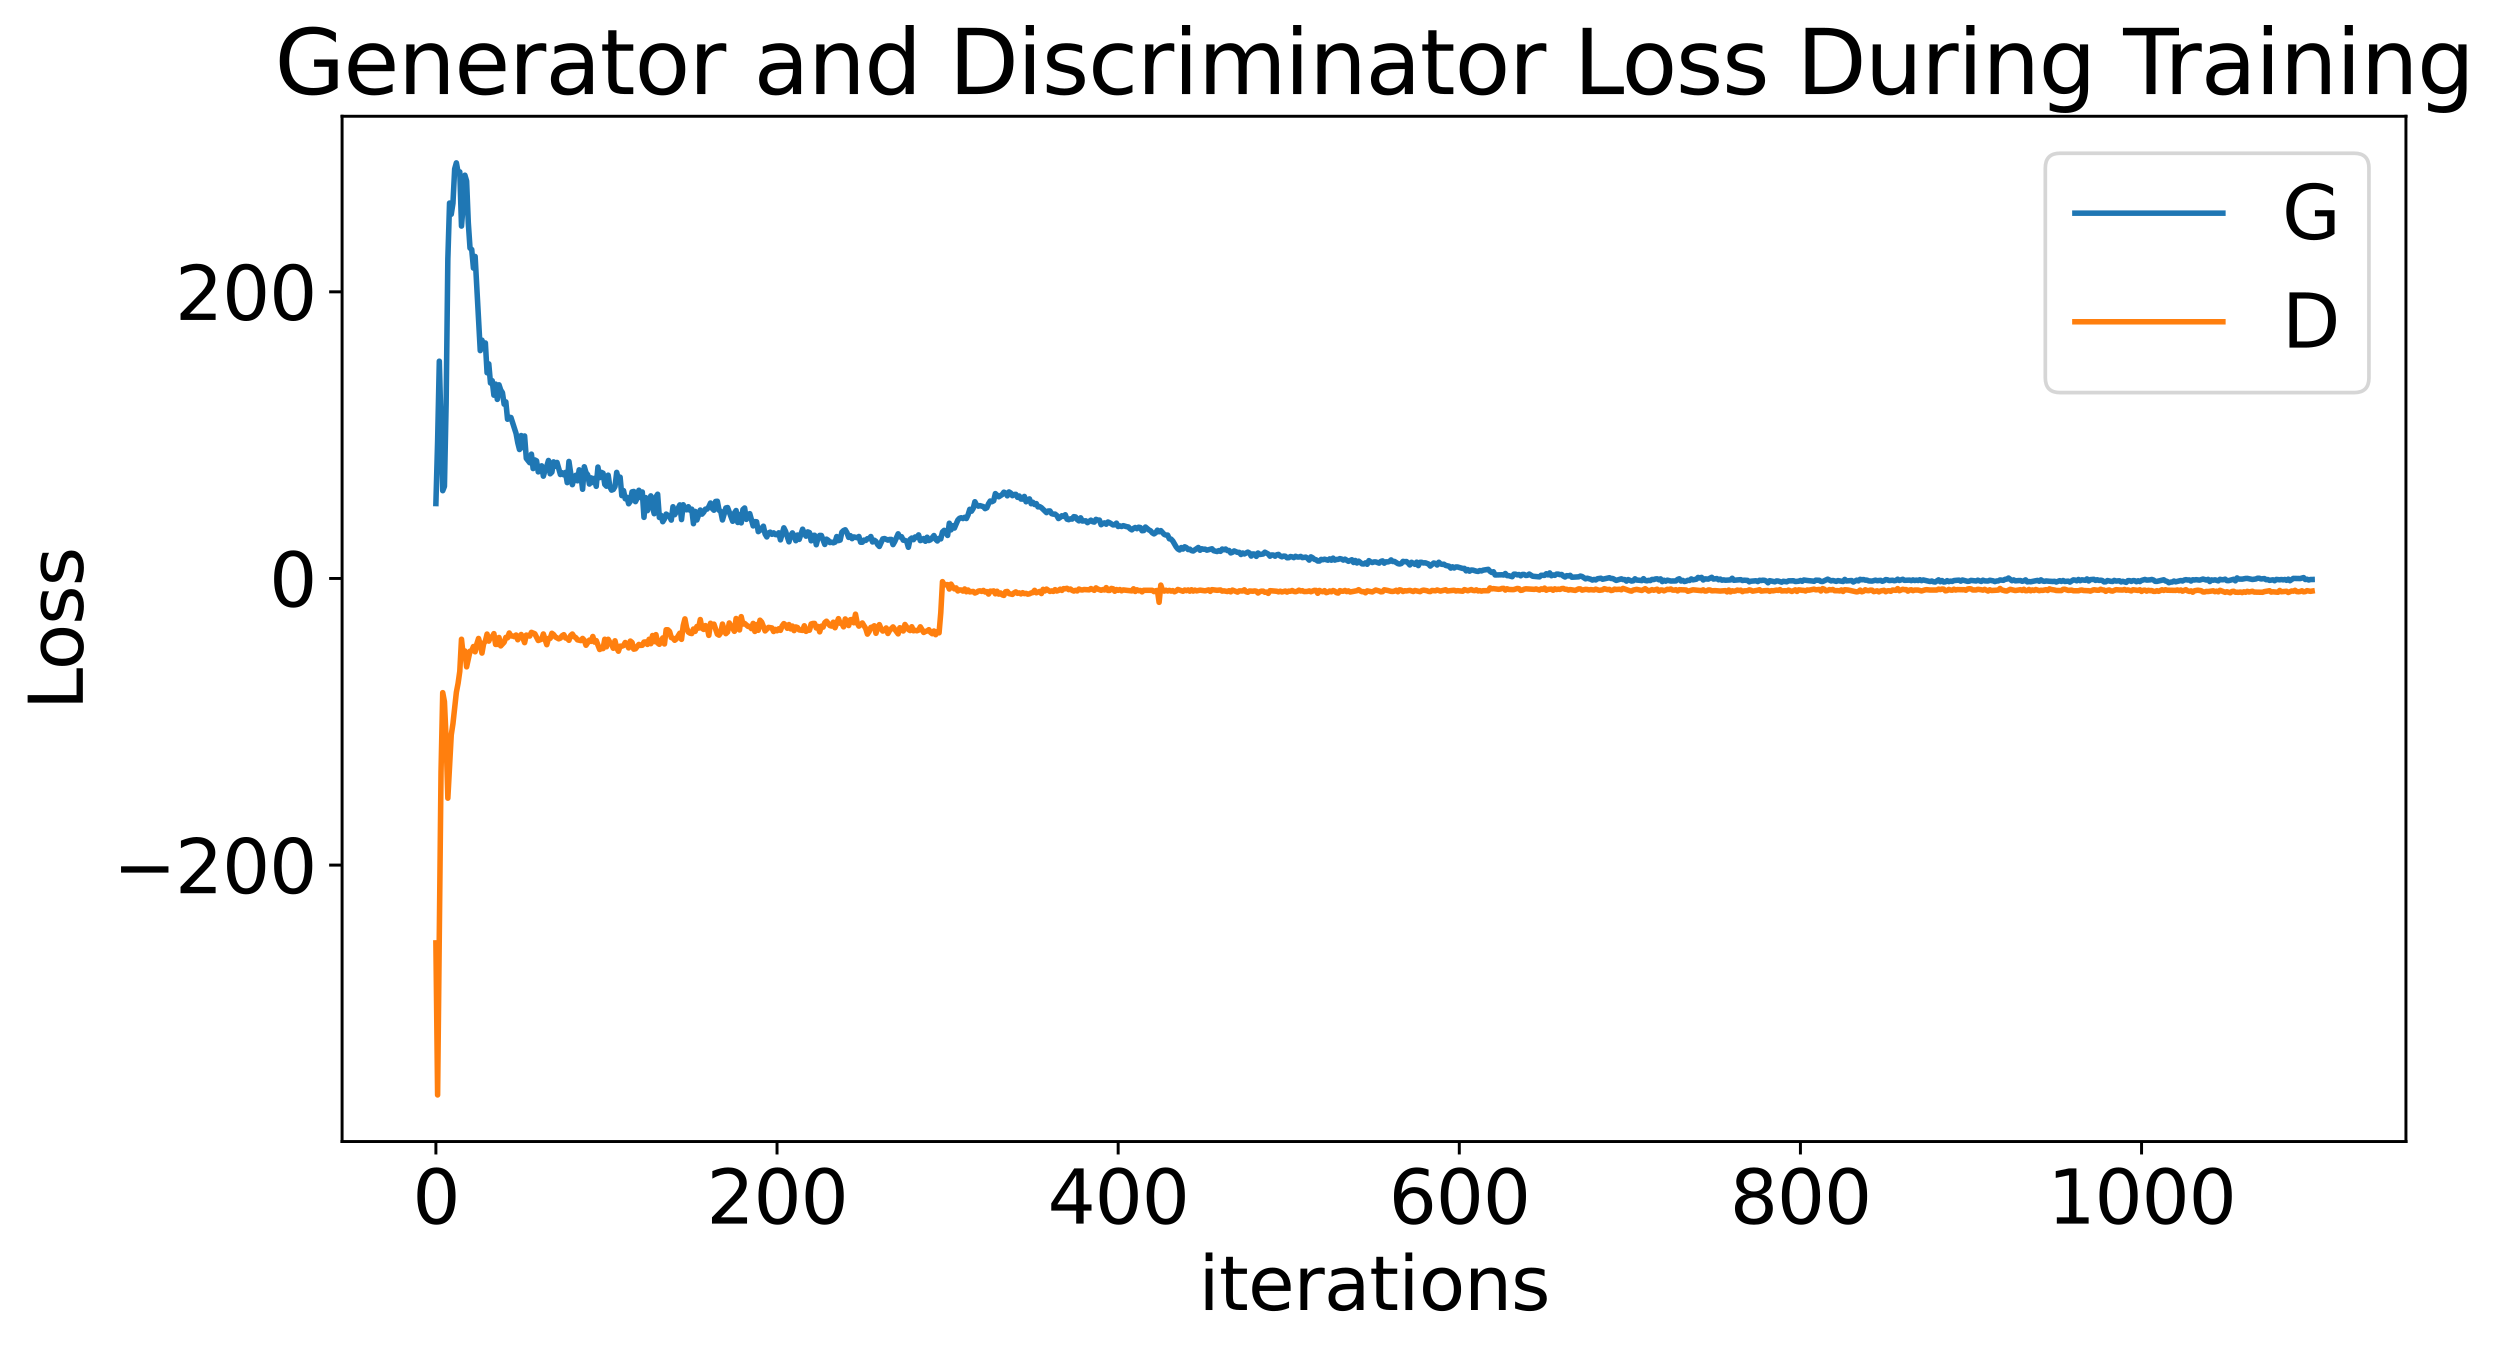 <?xml version="1.0" encoding="utf-8" standalone="no"?>
<!DOCTYPE svg PUBLIC "-//W3C//DTD SVG 1.1//EN"
  "http://www.w3.org/Graphics/SVG/1.1/DTD/svg11.dtd">
<svg xmlns:xlink="http://www.w3.org/1999/xlink" width="675.923pt" height="365.549pt" viewBox="0 0 675.923 365.549" xmlns="http://www.w3.org/2000/svg" version="1.1">
 <defs>
  <style type="text/css">*{stroke-linejoin: round; stroke-linecap: butt}</style>
 </defs>
 <g id="figure_1">
  <g id="patch_1">
   <path d="M 0 365.549 
L 675.923 365.549 
L 675.923 -0 
L 0 -0 
z
" style="fill: #ffffff"/>
  </g>
  <g id="axes_1">
   <g id="patch_2">
    <path d="M 92.491 308.636 
L 650.491 308.636 
L 650.491 31.436 
L 92.491 31.436 
z
" style="fill: #ffffff"/>
   </g>
   <g id="matplotlib.axis_1">
    <g id="xtick_1">
     <g id="line2d_1">
      <defs>
       <path id="m89023a5a3f" d="M 0 0 
L 0 3.5 
" style="stroke: #000000; stroke-width: 0.8"/>
      </defs>
      <g>
       <use xlink:href="#m89023a5a3f" x="117.854" y="308.636" style="stroke: #000000; stroke-width: 0.8"/>
      </g>
     </g>
     <g id="text_1">
      <!-- 0 -->
      <g transform="translate(111.492 330.833) scale(0.2 -0.2)">
       <defs>
        <path id="DejaVuSans-30" d="M 2034 4250 
Q 1547 4250 1301 3770 
Q 1056 3291 1056 2328 
Q 1056 1369 1301 889 
Q 1547 409 2034 409 
Q 2525 409 2770 889 
Q 3016 1369 3016 2328 
Q 3016 3291 2770 3770 
Q 2525 4250 2034 4250 
z
M 2034 4750 
Q 2819 4750 3233 4129 
Q 3647 3509 3647 2328 
Q 3647 1150 3233 529 
Q 2819 -91 2034 -91 
Q 1250 -91 836 529 
Q 422 1150 422 2328 
Q 422 3509 836 4129 
Q 1250 4750 2034 4750 
z
" transform="scale(0.016)"/>
       </defs>
       <use xlink:href="#DejaVuSans-30"/>
      </g>
     </g>
    </g>
    <g id="xtick_2">
     <g id="line2d_2">
      <g>
       <use xlink:href="#m89023a5a3f" x="210.086" y="308.636" style="stroke: #000000; stroke-width: 0.8"/>
      </g>
     </g>
     <g id="text_2">
      <!-- 200 -->
      <g transform="translate(190.998 330.833) scale(0.2 -0.2)">
       <defs>
        <path id="DejaVuSans-32" d="M 1228 531 
L 3431 531 
L 3431 0 
L 469 0 
L 469 531 
Q 828 903 1448 1529 
Q 2069 2156 2228 2338 
Q 2531 2678 2651 2914 
Q 2772 3150 2772 3378 
Q 2772 3750 2511 3984 
Q 2250 4219 1831 4219 
Q 1534 4219 1204 4116 
Q 875 4013 500 3803 
L 500 4441 
Q 881 4594 1212 4672 
Q 1544 4750 1819 4750 
Q 2544 4750 2975 4387 
Q 3406 4025 3406 3419 
Q 3406 3131 3298 2873 
Q 3191 2616 2906 2266 
Q 2828 2175 2409 1742 
Q 1991 1309 1228 531 
z
" transform="scale(0.016)"/>
       </defs>
       <use xlink:href="#DejaVuSans-32"/>
       <use xlink:href="#DejaVuSans-30" x="63.623"/>
       <use xlink:href="#DejaVuSans-30" x="127.246"/>
      </g>
     </g>
    </g>
    <g id="xtick_3">
     <g id="line2d_3">
      <g>
       <use xlink:href="#m89023a5a3f" x="302.317" y="308.636" style="stroke: #000000; stroke-width: 0.8"/>
      </g>
     </g>
     <g id="text_3">
      <!-- 400 -->
      <g transform="translate(283.23 330.833) scale(0.2 -0.2)">
       <defs>
        <path id="DejaVuSans-34" d="M 2419 4116 
L 825 1625 
L 2419 1625 
L 2419 4116 
z
M 2253 4666 
L 3047 4666 
L 3047 1625 
L 3713 1625 
L 3713 1100 
L 3047 1100 
L 3047 0 
L 2419 0 
L 2419 1100 
L 313 1100 
L 313 1709 
L 2253 4666 
z
" transform="scale(0.016)"/>
       </defs>
       <use xlink:href="#DejaVuSans-34"/>
       <use xlink:href="#DejaVuSans-30" x="63.623"/>
       <use xlink:href="#DejaVuSans-30" x="127.246"/>
      </g>
     </g>
    </g>
    <g id="xtick_4">
     <g id="line2d_4">
      <g>
       <use xlink:href="#m89023a5a3f" x="394.548" y="308.636" style="stroke: #000000; stroke-width: 0.8"/>
      </g>
     </g>
     <g id="text_4">
      <!-- 600 -->
      <g transform="translate(375.461 330.833) scale(0.2 -0.2)">
       <defs>
        <path id="DejaVuSans-36" d="M 2113 2584 
Q 1688 2584 1439 2293 
Q 1191 2003 1191 1497 
Q 1191 994 1439 701 
Q 1688 409 2113 409 
Q 2538 409 2786 701 
Q 3034 994 3034 1497 
Q 3034 2003 2786 2293 
Q 2538 2584 2113 2584 
z
M 3366 4563 
L 3366 3988 
Q 3128 4100 2886 4159 
Q 2644 4219 2406 4219 
Q 1781 4219 1451 3797 
Q 1122 3375 1075 2522 
Q 1259 2794 1537 2939 
Q 1816 3084 2150 3084 
Q 2853 3084 3261 2657 
Q 3669 2231 3669 1497 
Q 3669 778 3244 343 
Q 2819 -91 2113 -91 
Q 1303 -91 875 529 
Q 447 1150 447 2328 
Q 447 3434 972 4092 
Q 1497 4750 2381 4750 
Q 2619 4750 2861 4703 
Q 3103 4656 3366 4563 
z
" transform="scale(0.016)"/>
       </defs>
       <use xlink:href="#DejaVuSans-36"/>
       <use xlink:href="#DejaVuSans-30" x="63.623"/>
       <use xlink:href="#DejaVuSans-30" x="127.246"/>
      </g>
     </g>
    </g>
    <g id="xtick_5">
     <g id="line2d_5">
      <g>
       <use xlink:href="#m89023a5a3f" x="486.78" y="308.636" style="stroke: #000000; stroke-width: 0.8"/>
      </g>
     </g>
     <g id="text_5">
      <!-- 800 -->
      <g transform="translate(467.692 330.833) scale(0.2 -0.2)">
       <defs>
        <path id="DejaVuSans-38" d="M 2034 2216 
Q 1584 2216 1326 1975 
Q 1069 1734 1069 1313 
Q 1069 891 1326 650 
Q 1584 409 2034 409 
Q 2484 409 2743 651 
Q 3003 894 3003 1313 
Q 3003 1734 2745 1975 
Q 2488 2216 2034 2216 
z
M 1403 2484 
Q 997 2584 770 2862 
Q 544 3141 544 3541 
Q 544 4100 942 4425 
Q 1341 4750 2034 4750 
Q 2731 4750 3128 4425 
Q 3525 4100 3525 3541 
Q 3525 3141 3298 2862 
Q 3072 2584 2669 2484 
Q 3125 2378 3379 2068 
Q 3634 1759 3634 1313 
Q 3634 634 3220 271 
Q 2806 -91 2034 -91 
Q 1263 -91 848 271 
Q 434 634 434 1313 
Q 434 1759 690 2068 
Q 947 2378 1403 2484 
z
M 1172 3481 
Q 1172 3119 1398 2916 
Q 1625 2713 2034 2713 
Q 2441 2713 2670 2916 
Q 2900 3119 2900 3481 
Q 2900 3844 2670 4047 
Q 2441 4250 2034 4250 
Q 1625 4250 1398 4047 
Q 1172 3844 1172 3481 
z
" transform="scale(0.016)"/>
       </defs>
       <use xlink:href="#DejaVuSans-38"/>
       <use xlink:href="#DejaVuSans-30" x="63.623"/>
       <use xlink:href="#DejaVuSans-30" x="127.246"/>
      </g>
     </g>
    </g>
    <g id="xtick_6">
     <g id="line2d_6">
      <g>
       <use xlink:href="#m89023a5a3f" x="579.011" y="308.636" style="stroke: #000000; stroke-width: 0.8"/>
      </g>
     </g>
     <g id="text_6">
      <!-- 1000 -->
      <g transform="translate(553.561 330.833) scale(0.2 -0.2)">
       <defs>
        <path id="DejaVuSans-31" d="M 794 531 
L 1825 531 
L 1825 4091 
L 703 3866 
L 703 4441 
L 1819 4666 
L 2450 4666 
L 2450 531 
L 3481 531 
L 3481 0 
L 794 0 
L 794 531 
z
" transform="scale(0.016)"/>
       </defs>
       <use xlink:href="#DejaVuSans-31"/>
       <use xlink:href="#DejaVuSans-30" x="63.623"/>
       <use xlink:href="#DejaVuSans-30" x="127.246"/>
       <use xlink:href="#DejaVuSans-30" x="190.869"/>
      </g>
     </g>
    </g>
    <g id="text_7">
     <!-- iterations -->
     <g transform="translate(324.036 354.189) scale(0.2 -0.2)">
      <defs>
       <path id="DejaVuSans-69" d="M 603 3500 
L 1178 3500 
L 1178 0 
L 603 0 
L 603 3500 
z
M 603 4863 
L 1178 4863 
L 1178 4134 
L 603 4134 
L 603 4863 
z
" transform="scale(0.016)"/>
       <path id="DejaVuSans-74" d="M 1172 4494 
L 1172 3500 
L 2356 3500 
L 2356 3053 
L 1172 3053 
L 1172 1153 
Q 1172 725 1289 603 
Q 1406 481 1766 481 
L 2356 481 
L 2356 0 
L 1766 0 
Q 1100 0 847 248 
Q 594 497 594 1153 
L 594 3053 
L 172 3053 
L 172 3500 
L 594 3500 
L 594 4494 
L 1172 4494 
z
" transform="scale(0.016)"/>
       <path id="DejaVuSans-65" d="M 3597 1894 
L 3597 1613 
L 953 1613 
Q 991 1019 1311 708 
Q 1631 397 2203 397 
Q 2534 397 2845 478 
Q 3156 559 3463 722 
L 3463 178 
Q 3153 47 2828 -22 
Q 2503 -91 2169 -91 
Q 1331 -91 842 396 
Q 353 884 353 1716 
Q 353 2575 817 3079 
Q 1281 3584 2069 3584 
Q 2775 3584 3186 3129 
Q 3597 2675 3597 1894 
z
M 3022 2063 
Q 3016 2534 2758 2815 
Q 2500 3097 2075 3097 
Q 1594 3097 1305 2825 
Q 1016 2553 972 2059 
L 3022 2063 
z
" transform="scale(0.016)"/>
       <path id="DejaVuSans-72" d="M 2631 2963 
Q 2534 3019 2420 3045 
Q 2306 3072 2169 3072 
Q 1681 3072 1420 2755 
Q 1159 2438 1159 1844 
L 1159 0 
L 581 0 
L 581 3500 
L 1159 3500 
L 1159 2956 
Q 1341 3275 1631 3429 
Q 1922 3584 2338 3584 
Q 2397 3584 2469 3576 
Q 2541 3569 2628 3553 
L 2631 2963 
z
" transform="scale(0.016)"/>
       <path id="DejaVuSans-61" d="M 2194 1759 
Q 1497 1759 1228 1600 
Q 959 1441 959 1056 
Q 959 750 1161 570 
Q 1363 391 1709 391 
Q 2188 391 2477 730 
Q 2766 1069 2766 1631 
L 2766 1759 
L 2194 1759 
z
M 3341 1997 
L 3341 0 
L 2766 0 
L 2766 531 
Q 2569 213 2275 61 
Q 1981 -91 1556 -91 
Q 1019 -91 701 211 
Q 384 513 384 1019 
Q 384 1609 779 1909 
Q 1175 2209 1959 2209 
L 2766 2209 
L 2766 2266 
Q 2766 2663 2505 2880 
Q 2244 3097 1772 3097 
Q 1472 3097 1187 3025 
Q 903 2953 641 2809 
L 641 3341 
Q 956 3463 1253 3523 
Q 1550 3584 1831 3584 
Q 2591 3584 2966 3190 
Q 3341 2797 3341 1997 
z
" transform="scale(0.016)"/>
       <path id="DejaVuSans-6f" d="M 1959 3097 
Q 1497 3097 1228 2736 
Q 959 2375 959 1747 
Q 959 1119 1226 758 
Q 1494 397 1959 397 
Q 2419 397 2687 759 
Q 2956 1122 2956 1747 
Q 2956 2369 2687 2733 
Q 2419 3097 1959 3097 
z
M 1959 3584 
Q 2709 3584 3137 3096 
Q 3566 2609 3566 1747 
Q 3566 888 3137 398 
Q 2709 -91 1959 -91 
Q 1206 -91 779 398 
Q 353 888 353 1747 
Q 353 2609 779 3096 
Q 1206 3584 1959 3584 
z
" transform="scale(0.016)"/>
       <path id="DejaVuSans-6e" d="M 3513 2113 
L 3513 0 
L 2938 0 
L 2938 2094 
Q 2938 2591 2744 2837 
Q 2550 3084 2163 3084 
Q 1697 3084 1428 2787 
Q 1159 2491 1159 1978 
L 1159 0 
L 581 0 
L 581 3500 
L 1159 3500 
L 1159 2956 
Q 1366 3272 1645 3428 
Q 1925 3584 2291 3584 
Q 2894 3584 3203 3211 
Q 3513 2838 3513 2113 
z
" transform="scale(0.016)"/>
       <path id="DejaVuSans-73" d="M 2834 3397 
L 2834 2853 
Q 2591 2978 2328 3040 
Q 2066 3103 1784 3103 
Q 1356 3103 1142 2972 
Q 928 2841 928 2578 
Q 928 2378 1081 2264 
Q 1234 2150 1697 2047 
L 1894 2003 
Q 2506 1872 2764 1633 
Q 3022 1394 3022 966 
Q 3022 478 2636 193 
Q 2250 -91 1575 -91 
Q 1294 -91 989 -36 
Q 684 19 347 128 
L 347 722 
Q 666 556 975 473 
Q 1284 391 1588 391 
Q 1994 391 2212 530 
Q 2431 669 2431 922 
Q 2431 1156 2273 1281 
Q 2116 1406 1581 1522 
L 1381 1569 
Q 847 1681 609 1914 
Q 372 2147 372 2553 
Q 372 3047 722 3315 
Q 1072 3584 1716 3584 
Q 2034 3584 2315 3537 
Q 2597 3491 2834 3397 
z
" transform="scale(0.016)"/>
      </defs>
      <use xlink:href="#DejaVuSans-69"/>
      <use xlink:href="#DejaVuSans-74" x="27.783"/>
      <use xlink:href="#DejaVuSans-65" x="66.992"/>
      <use xlink:href="#DejaVuSans-72" x="128.516"/>
      <use xlink:href="#DejaVuSans-61" x="169.629"/>
      <use xlink:href="#DejaVuSans-74" x="230.908"/>
      <use xlink:href="#DejaVuSans-69" x="270.117"/>
      <use xlink:href="#DejaVuSans-6f" x="297.9"/>
      <use xlink:href="#DejaVuSans-6e" x="359.082"/>
      <use xlink:href="#DejaVuSans-73" x="422.461"/>
     </g>
    </g>
   </g>
   <g id="matplotlib.axis_2">
    <g id="ytick_1">
     <g id="line2d_7">
      <defs>
       <path id="mc4dffa42f9" d="M 0 0 
L -3.5 0 
" style="stroke: #000000; stroke-width: 0.8"/>
      </defs>
      <g>
       <use xlink:href="#mc4dffa42f9" x="92.491" y="233.899" style="stroke: #000000; stroke-width: 0.8"/>
      </g>
     </g>
     <g id="text_8">
      <!-- −200 -->
      <g transform="translate(30.556 241.498) scale(0.2 -0.2)">
       <defs>
        <path id="DejaVuSans-2212" d="M 678 2272 
L 4684 2272 
L 4684 1741 
L 678 1741 
L 678 2272 
z
" transform="scale(0.016)"/>
       </defs>
       <use xlink:href="#DejaVuSans-2212"/>
       <use xlink:href="#DejaVuSans-32" x="83.789"/>
       <use xlink:href="#DejaVuSans-30" x="147.412"/>
       <use xlink:href="#DejaVuSans-30" x="211.035"/>
      </g>
     </g>
    </g>
    <g id="ytick_2">
     <g id="line2d_8">
      <g>
       <use xlink:href="#mc4dffa42f9" x="92.491" y="156.401" style="stroke: #000000; stroke-width: 0.8"/>
      </g>
     </g>
     <g id="text_9">
      <!-- 0 -->
      <g transform="translate(72.766 163.999) scale(0.2 -0.2)">
       <use xlink:href="#DejaVuSans-30"/>
      </g>
     </g>
    </g>
    <g id="ytick_3">
     <g id="line2d_9">
      <g>
       <use xlink:href="#mc4dffa42f9" x="92.491" y="78.903" style="stroke: #000000; stroke-width: 0.8"/>
      </g>
     </g>
     <g id="text_10">
      <!-- 200 -->
      <g transform="translate(47.316 86.501) scale(0.2 -0.2)">
       <use xlink:href="#DejaVuSans-32"/>
       <use xlink:href="#DejaVuSans-30" x="63.623"/>
       <use xlink:href="#DejaVuSans-30" x="127.246"/>
      </g>
     </g>
    </g>
    <g id="text_11">
     <!-- Loss -->
     <g transform="translate(22.397 191.971) rotate(-90) scale(0.2 -0.2)">
      <defs>
       <path id="DejaVuSans-4c" d="M 628 4666 
L 1259 4666 
L 1259 531 
L 3531 531 
L 3531 0 
L 628 0 
L 628 4666 
z
" transform="scale(0.016)"/>
      </defs>
      <use xlink:href="#DejaVuSans-4c"/>
      <use xlink:href="#DejaVuSans-6f" x="53.963"/>
      <use xlink:href="#DejaVuSans-73" x="115.145"/>
      <use xlink:href="#DejaVuSans-73" x="167.244"/>
     </g>
    </g>
   </g>
   <g id="line2d_10">
    <path d="M 117.854 136.14 
L 118.315 119.386 
L 118.777 97.659 
L 119.699 132.665 
L 120.16 131.502 
L 120.621 109.075 
L 121.082 70.057 
L 121.544 54.902 
L 122.005 57.927 
L 122.466 54.949 
L 122.927 45.68 
L 123.388 44.036 
L 123.849 46.554 
L 124.31 46.465 
L 124.772 61.121 
L 125.233 55.452 
L 125.694 47.372 
L 126.155 48.944 
L 126.616 60.277 
L 127.077 67.071 
L 127.539 67.467 
L 128 72.478 
L 128.461 69.343 
L 129.844 94.791 
L 130.306 91.969 
L 130.767 93.23 
L 131.228 92.73 
L 131.689 100.784 
L 132.15 98.378 
L 132.611 103.556 
L 133.072 102.927 
L 133.534 106.844 
L 133.995 103.849 
L 134.456 107.982 
L 134.917 104.046 
L 135.378 105.455 
L 135.839 106.16 
L 136.301 109.28 
L 136.762 108.658 
L 137.223 113.349 
L 137.684 112.803 
L 138.145 112.887 
L 139.529 117.193 
L 139.99 119.699 
L 140.451 121.53 
L 140.912 117.759 
L 141.373 121.031 
L 141.834 117.875 
L 142.296 123.929 
L 143.218 125.099 
L 143.679 122.79 
L 144.14 126.681 
L 144.601 124.354 
L 145.063 124.599 
L 145.524 127.579 
L 146.446 125.95 
L 146.907 128.74 
L 147.368 127.12 
L 147.829 126.067 
L 148.291 124.5 
L 148.752 128.1 
L 149.213 127.649 
L 149.674 124.881 
L 150.135 126.072 
L 150.596 125.034 
L 151.519 128.292 
L 151.98 127.82 
L 152.441 128.384 
L 152.902 127.725 
L 153.363 130.487 
L 153.825 124.764 
L 154.747 131.038 
L 155.208 129.37 
L 155.669 128.508 
L 156.13 129.993 
L 156.591 127.025 
L 157.053 128.463 
L 157.514 132.281 
L 157.975 126.205 
L 158.436 127.787 
L 158.897 128.366 
L 159.358 130.871 
L 159.82 129.202 
L 160.281 130.455 
L 160.742 129.325 
L 161.203 131.487 
L 161.664 126.281 
L 162.125 129.134 
L 162.586 127.715 
L 163.048 127.934 
L 163.509 130.968 
L 163.97 131.452 
L 164.431 128.474 
L 164.892 131.652 
L 165.353 132.517 
L 165.815 132.328 
L 166.276 131.551 
L 166.737 127.72 
L 167.198 129.542 
L 167.659 129.013 
L 168.12 133.998 
L 168.582 132.653 
L 169.043 134.847 
L 169.504 134.467 
L 169.965 136.2 
L 170.426 135.547 
L 170.887 132.984 
L 171.348 132.882 
L 171.81 135.628 
L 172.271 134.707 
L 172.732 132.555 
L 173.193 134.507 
L 173.654 133.026 
L 174.115 139.876 
L 174.577 134.537 
L 175.038 138.061 
L 175.499 135.611 
L 175.96 134.071 
L 176.421 137.174 
L 176.882 138.894 
L 177.344 134.347 
L 177.805 133.629 
L 178.266 139.905 
L 178.727 139.352 
L 179.188 141.054 
L 179.649 140.309 
L 180.11 138.999 
L 181.033 139.654 
L 181.494 140.618 
L 181.955 137.012 
L 182.416 139.155 
L 182.877 138.343 
L 183.8 136.511 
L 184.261 140.474 
L 184.722 136.475 
L 185.183 137.702 
L 185.644 137.835 
L 186.106 137.004 
L 186.567 137.95 
L 187.028 137.668 
L 187.489 141.592 
L 187.95 138.274 
L 188.411 140.583 
L 189.334 137.904 
L 189.795 139.008 
L 190.256 138.483 
L 190.717 137.668 
L 191.178 137.641 
L 191.639 137.022 
L 192.101 136.006 
L 192.562 137.474 
L 193.023 137.945 
L 193.484 135.58 
L 193.945 135.523 
L 194.406 137.943 
L 194.867 138.274 
L 195.329 140.578 
L 196.251 137.335 
L 196.712 137.226 
L 198.096 140.936 
L 198.557 138.706 
L 199.018 138.032 
L 199.479 141.259 
L 199.94 139.099 
L 200.401 141.37 
L 200.863 137.772 
L 201.324 137.348 
L 201.785 140.418 
L 202.246 139.414 
L 202.707 138.879 
L 203.629 142.185 
L 204.091 141.025 
L 204.552 141.072 
L 205.013 143.736 
L 205.474 143.389 
L 206.396 142.272 
L 206.858 144.384 
L 207.319 145.164 
L 207.78 144.087 
L 208.241 143.884 
L 208.702 144.458 
L 209.163 144.067 
L 209.625 144.523 
L 210.086 144.576 
L 210.547 144.057 
L 211.008 145.965 
L 211.93 142.713 
L 212.391 143.652 
L 213.314 146.492 
L 213.775 144.781 
L 214.236 144.082 
L 214.697 144.852 
L 215.158 146.19 
L 215.62 144.657 
L 216.081 145.826 
L 217.003 143.08 
L 217.464 144.296 
L 217.925 144.961 
L 218.386 143.809 
L 218.848 143.998 
L 219.309 146.216 
L 219.77 144.777 
L 220.231 144.719 
L 220.692 147.279 
L 221.153 145.481 
L 221.615 144.759 
L 222.076 144.778 
L 222.998 147.196 
L 223.459 145.772 
L 223.92 146.071 
L 224.382 146.691 
L 224.843 146.572 
L 225.304 146.758 
L 225.765 146.584 
L 226.226 145.073 
L 226.687 146.164 
L 227.148 146.019 
L 227.61 143.898 
L 228.071 143.448 
L 228.532 143.243 
L 228.993 144.034 
L 229.454 145.291 
L 229.915 144.827 
L 230.377 145.636 
L 230.838 145.168 
L 231.76 145.381 
L 232.221 145.052 
L 232.682 146.596 
L 233.144 146.597 
L 233.605 146.024 
L 234.066 146.121 
L 234.527 145.644 
L 234.988 145.637 
L 235.449 145.064 
L 235.91 146.528 
L 236.372 146.055 
L 236.833 146.379 
L 237.294 147.245 
L 237.755 147.743 
L 238.677 145.699 
L 239.139 145.614 
L 240.061 146.032 
L 240.522 145.842 
L 240.983 145.851 
L 241.444 147.242 
L 241.906 146.433 
L 242.828 144.331 
L 243.289 145.157 
L 243.75 145.113 
L 244.211 146.047 
L 244.672 146.109 
L 245.134 146.358 
L 245.595 147.967 
L 246.056 145.834 
L 246.517 145.472 
L 246.978 145.909 
L 247.439 145.176 
L 247.901 145.312 
L 248.362 144.622 
L 248.823 146.161 
L 249.284 145.989 
L 249.745 145.61 
L 250.206 146.34 
L 250.667 145.256 
L 251.129 146.137 
L 251.59 145.935 
L 252.512 144.794 
L 252.973 145.823 
L 253.434 146.259 
L 253.896 145.546 
L 254.357 145.704 
L 254.818 143.834 
L 255.279 143.393 
L 255.74 143.984 
L 256.201 144.764 
L 256.663 141.472 
L 257.124 143.258 
L 257.585 142.123 
L 258.046 142.771 
L 258.968 140.614 
L 259.429 140.124 
L 259.891 139.984 
L 260.352 140.199 
L 260.813 139.866 
L 261.274 140.192 
L 261.735 139.209 
L 262.196 137.7 
L 262.658 138.212 
L 263.119 137.473 
L 263.58 135.659 
L 264.041 136.514 
L 264.502 136.846 
L 264.963 136.709 
L 265.886 136.991 
L 266.347 137.518 
L 266.808 137.285 
L 267.269 136.197 
L 267.73 135.462 
L 268.191 135.643 
L 268.653 135.398 
L 269.114 133.459 
L 270.036 134.31 
L 270.958 133.713 
L 271.42 133.074 
L 271.881 133.282 
L 272.342 134.055 
L 272.803 133.006 
L 273.264 133.292 
L 273.725 134.015 
L 274.186 133.692 
L 274.648 133.654 
L 275.109 134.464 
L 275.57 134.108 
L 276.031 134.925 
L 276.492 134.937 
L 276.953 134.225 
L 277.415 135.659 
L 277.876 135.125 
L 278.337 134.892 
L 278.798 136.185 
L 279.259 135.805 
L 279.72 136.403 
L 280.182 136.163 
L 280.643 137.044 
L 281.104 136.978 
L 281.565 137.257 
L 282.948 138.599 
L 283.41 138.164 
L 283.871 138.149 
L 284.332 138.876 
L 284.793 139.009 
L 285.254 138.997 
L 285.715 139.359 
L 286.177 140.196 
L 286.638 139.888 
L 287.099 139.446 
L 287.56 139.625 
L 288.021 139.176 
L 288.482 140.361 
L 288.944 140.508 
L 289.405 140.278 
L 289.866 140.344 
L 290.327 139.689 
L 290.788 139.764 
L 291.249 140.471 
L 291.71 140.824 
L 292.172 140.008 
L 292.633 140.868 
L 293.555 140.81 
L 294.016 141.31 
L 294.939 140.643 
L 295.4 141.05 
L 295.861 141.153 
L 296.322 140.423 
L 296.783 140.617 
L 297.244 140.614 
L 297.706 141.863 
L 298.167 141.54 
L 298.628 141.369 
L 299.089 141.728 
L 299.55 141.138 
L 300.011 141.339 
L 300.934 141.923 
L 301.395 141.879 
L 301.856 141.446 
L 302.317 142.349 
L 302.778 142.178 
L 303.239 142.347 
L 303.701 142.126 
L 304.623 142.4 
L 305.084 142.475 
L 305.545 142.971 
L 306.006 143.255 
L 306.467 142.867 
L 306.929 142.625 
L 307.39 142.94 
L 307.851 142.544 
L 308.312 142.637 
L 308.773 143.491 
L 309.234 143.441 
L 309.696 142.499 
L 310.618 143.268 
L 311.079 143.509 
L 311.54 144.054 
L 312.001 144.345 
L 312.463 144.042 
L 312.924 143.35 
L 313.385 143.767 
L 313.846 143.468 
L 314.768 144.489 
L 315.229 144.669 
L 315.691 144.672 
L 316.152 145.67 
L 316.613 145.761 
L 317.074 146.258 
L 317.996 147.848 
L 318.458 148.419 
L 318.919 148.689 
L 319.38 148.047 
L 319.841 148.449 
L 320.302 147.839 
L 320.763 148.049 
L 321.225 148.58 
L 321.686 148.473 
L 322.147 148.87 
L 322.608 148.969 
L 323.991 148.023 
L 324.453 148.769 
L 324.914 148.372 
L 325.375 148.493 
L 325.836 148.478 
L 326.297 148.748 
L 327.681 148.377 
L 328.142 148.894 
L 329.064 149.113 
L 329.525 148.87 
L 329.986 149.059 
L 330.448 148.448 
L 330.909 148.64 
L 331.37 148.444 
L 331.831 148.854 
L 332.292 148.832 
L 332.753 149.493 
L 333.215 149.321 
L 333.676 148.955 
L 334.598 149.348 
L 335.059 149.344 
L 335.52 149.915 
L 335.982 149.514 
L 336.443 149.77 
L 337.365 149.281 
L 337.826 149.529 
L 338.287 150.34 
L 338.748 149.766 
L 339.21 149.811 
L 339.671 150.424 
L 340.132 149.526 
L 340.593 149.917 
L 341.515 149.784 
L 341.977 149.298 
L 342.899 149.799 
L 343.36 150.376 
L 343.821 150.048 
L 344.282 150.062 
L 344.744 150.378 
L 345.205 149.992 
L 345.666 149.896 
L 346.127 150.321 
L 346.588 150.541 
L 347.049 150.339 
L 347.51 150.392 
L 347.972 150.799 
L 348.433 150.784 
L 348.894 150.476 
L 349.355 150.561 
L 349.816 150.767 
L 350.277 150.405 
L 350.739 150.592 
L 351.2 150.61 
L 351.661 150.436 
L 352.122 150.759 
L 353.044 150.627 
L 353.506 150.923 
L 353.967 151.434 
L 354.428 150.56 
L 354.889 150.813 
L 355.35 151.217 
L 355.811 151.339 
L 356.272 151.683 
L 356.734 151.686 
L 357.195 151.245 
L 357.656 151.34 
L 358.117 151.189 
L 359.039 151.46 
L 359.501 151.103 
L 359.962 151.463 
L 360.423 150.909 
L 360.884 151.436 
L 361.345 151.265 
L 361.806 151.239 
L 362.267 151.036 
L 362.729 151.155 
L 363.19 151.431 
L 363.651 151.183 
L 364.573 151.762 
L 365.496 151.34 
L 365.957 152.078 
L 366.418 151.541 
L 366.879 152.217 
L 367.34 151.72 
L 368.263 152.454 
L 368.724 152.475 
L 369.185 152.178 
L 369.646 152.557 
L 370.107 151.582 
L 370.568 151.907 
L 371.029 152.087 
L 371.491 151.928 
L 371.952 151.923 
L 372.874 152.252 
L 373.335 151.787 
L 373.796 151.652 
L 374.258 152.266 
L 374.719 151.899 
L 375.18 151.932 
L 375.641 151.812 
L 376.102 151.389 
L 376.563 151.815 
L 377.025 151.796 
L 377.947 152.38 
L 378.408 152.495 
L 378.869 152.358 
L 379.33 151.78 
L 379.791 151.87 
L 380.253 151.819 
L 380.714 152.207 
L 381.175 152.745 
L 381.636 152.028 
L 382.558 152.58 
L 383.02 151.995 
L 383.481 152.918 
L 383.942 152.035 
L 384.403 152.038 
L 384.864 152.223 
L 385.325 152.15 
L 386.248 152.495 
L 386.709 153.04 
L 387.631 152.225 
L 388.092 152.338 
L 388.553 152.757 
L 389.015 152.019 
L 389.476 152.466 
L 389.937 152.592 
L 390.398 152.545 
L 390.859 152.875 
L 391.782 153.083 
L 392.243 153.593 
L 392.704 153.245 
L 393.165 153.559 
L 393.626 153.292 
L 394.087 153.298 
L 395.471 153.698 
L 395.932 153.676 
L 396.393 154.341 
L 396.854 153.995 
L 397.315 154.429 
L 397.777 154.116 
L 398.238 154.144 
L 399.16 154.426 
L 399.621 154.495 
L 400.082 154.265 
L 400.544 154.362 
L 401.005 154.155 
L 401.927 154.005 
L 402.388 153.936 
L 402.849 154.46 
L 403.31 154.769 
L 403.772 154.579 
L 404.233 155.456 
L 406.077 155.401 
L 406.539 155.466 
L 407 155.063 
L 407.461 155.629 
L 407.922 155.637 
L 408.844 155.926 
L 409.306 155.242 
L 409.767 155.242 
L 410.228 155.431 
L 410.689 155.342 
L 411.15 155.675 
L 411.611 155.318 
L 412.072 155.313 
L 412.534 155.587 
L 412.995 155.54 
L 413.456 155.213 
L 414.378 155.795 
L 416.223 155.969 
L 416.684 155.538 
L 417.606 155.561 
L 418.067 155.128 
L 418.529 155.427 
L 418.99 154.904 
L 419.451 155.656 
L 419.912 155.443 
L 420.373 155.553 
L 420.834 155.221 
L 421.296 155.212 
L 421.757 155.376 
L 422.218 155.325 
L 422.679 155.754 
L 423.14 156 
L 423.601 155.643 
L 424.063 155.713 
L 424.524 155.558 
L 424.985 156.061 
L 426.829 155.963 
L 427.291 155.754 
L 427.752 155.876 
L 428.674 156.5 
L 429.135 156.333 
L 430.058 156.594 
L 430.519 156.833 
L 430.98 156.669 
L 431.441 156.795 
L 431.902 156.477 
L 432.825 156.337 
L 433.286 156.608 
L 435.13 156.2 
L 435.591 156.41 
L 436.053 156.419 
L 436.975 156.92 
L 438.358 156.501 
L 438.82 156.703 
L 439.281 156.705 
L 439.742 157.113 
L 440.203 156.7 
L 441.125 157.104 
L 441.586 157.024 
L 442.048 156.49 
L 442.509 156.827 
L 443.431 156.908 
L 443.892 156.982 
L 444.353 156.459 
L 444.815 156.947 
L 445.276 157.036 
L 445.737 156.908 
L 446.198 156.963 
L 446.659 156.661 
L 447.12 156.696 
L 447.582 156.531 
L 448.043 156.491 
L 448.504 156.747 
L 448.965 156.512 
L 449.426 157.237 
L 449.887 156.882 
L 450.348 157.135 
L 450.81 156.859 
L 451.732 157.092 
L 453.115 157.061 
L 453.577 156.66 
L 454.038 156.484 
L 454.499 157.089 
L 454.96 156.92 
L 455.421 157.22 
L 455.882 157.111 
L 456.344 156.888 
L 456.805 156.938 
L 457.266 156.524 
L 457.727 156.774 
L 458.649 156.596 
L 459.11 156.121 
L 459.572 156.28 
L 460.033 156.109 
L 460.494 156.802 
L 460.955 156.506 
L 461.877 156.571 
L 462.8 156.086 
L 463.261 156.559 
L 464.183 156.429 
L 464.644 156.744 
L 465.106 156.564 
L 465.567 156.866 
L 466.028 156.778 
L 466.489 156.872 
L 467.872 156.797 
L 468.334 156.349 
L 468.795 156.889 
L 470.639 156.721 
L 471.101 156.949 
L 471.562 156.867 
L 472.484 156.925 
L 472.945 157.307 
L 473.406 157.138 
L 474.79 157.021 
L 475.251 157.242 
L 475.712 156.893 
L 476.173 156.954 
L 476.634 156.869 
L 477.096 156.912 
L 477.557 157.117 
L 478.018 157.565 
L 478.479 157.002 
L 479.863 157.304 
L 480.324 157.064 
L 480.785 157.098 
L 481.707 157.402 
L 482.168 157.157 
L 483.091 157.305 
L 483.552 157.041 
L 484.935 157.028 
L 485.396 157.231 
L 486.319 157.135 
L 486.78 156.95 
L 487.241 157.166 
L 487.702 156.814 
L 488.625 156.947 
L 490.008 157.092 
L 490.469 157.17 
L 490.93 156.863 
L 491.853 156.897 
L 492.314 157.198 
L 492.775 157.229 
L 494.158 156.59 
L 495.081 157.064 
L 495.542 156.94 
L 496.464 157.184 
L 496.925 156.979 
L 498.309 157.216 
L 498.77 156.659 
L 499.231 157.073 
L 500.615 156.957 
L 501.076 157.356 
L 501.998 156.862 
L 502.459 157.057 
L 502.92 156.636 
L 503.382 156.753 
L 503.843 156.68 
L 504.304 156.857 
L 504.765 156.844 
L 505.226 157.05 
L 506.148 157.114 
L 507.071 156.86 
L 507.532 157.006 
L 508.454 156.904 
L 508.915 157.158 
L 509.377 157.006 
L 509.838 156.707 
L 510.299 156.761 
L 510.76 156.966 
L 511.682 156.879 
L 512.144 157.016 
L 512.605 156.933 
L 513.066 156.597 
L 513.527 156.938 
L 514.449 156.619 
L 514.91 156.905 
L 516.294 156.841 
L 516.755 156.984 
L 517.216 156.784 
L 517.677 156.951 
L 518.139 156.845 
L 518.6 156.945 
L 519.061 156.739 
L 519.522 156.985 
L 519.983 156.798 
L 521.828 157.229 
L 522.289 157.086 
L 522.75 157.295 
L 523.211 157.358 
L 524.134 156.768 
L 524.595 157.277 
L 525.056 156.969 
L 525.517 157.357 
L 525.978 157.316 
L 526.439 156.993 
L 526.901 157.256 
L 527.362 157.108 
L 527.823 157.194 
L 528.284 156.965 
L 529.206 156.881 
L 529.667 156.857 
L 530.129 157.127 
L 530.59 156.814 
L 531.973 157.181 
L 532.434 157.128 
L 532.896 156.92 
L 534.279 157.081 
L 534.74 156.863 
L 535.663 157.203 
L 536.124 156.861 
L 536.585 157.05 
L 537.507 157.098 
L 537.968 156.884 
L 538.891 157.045 
L 539.352 157.24 
L 539.813 157.082 
L 540.274 157.065 
L 540.735 156.804 
L 541.658 156.9 
L 542.119 156.621 
L 542.58 156.584 
L 543.041 156.287 
L 543.963 157.002 
L 544.425 156.789 
L 544.886 157.044 
L 545.808 156.965 
L 546.269 156.958 
L 546.73 157.163 
L 547.191 157.051 
L 547.653 156.784 
L 548.114 157.317 
L 548.575 157.24 
L 549.036 157.294 
L 550.42 157.012 
L 550.881 156.93 
L 551.342 157.152 
L 551.803 156.774 
L 552.264 157.072 
L 552.725 157.189 
L 553.186 157.072 
L 554.109 157.157 
L 555.031 157.214 
L 555.492 157.159 
L 555.953 157.361 
L 556.876 156.998 
L 557.337 157.194 
L 557.798 156.959 
L 558.259 157.208 
L 559.182 157.123 
L 559.643 157.38 
L 560.565 156.781 
L 561.026 156.843 
L 561.487 157.026 
L 561.948 156.672 
L 562.41 156.997 
L 562.871 156.767 
L 563.793 156.892 
L 564.254 156.525 
L 564.715 157.07 
L 565.177 156.712 
L 566.099 156.629 
L 566.56 156.921 
L 567.021 156.741 
L 567.482 156.932 
L 567.944 156.869 
L 568.405 156.953 
L 568.866 157.325 
L 569.327 157.298 
L 569.788 156.966 
L 570.71 157.174 
L 571.172 157.216 
L 571.633 156.923 
L 572.094 157.106 
L 573.016 157.023 
L 573.477 157.332 
L 573.939 157.169 
L 574.861 157.454 
L 575.322 156.995 
L 575.783 156.993 
L 576.244 157.191 
L 576.706 156.969 
L 577.167 157.006 
L 577.628 157.277 
L 578.089 157.026 
L 578.55 157.241 
L 579.011 156.932 
L 579.934 156.664 
L 580.395 156.846 
L 581.317 156.78 
L 581.778 156.673 
L 582.239 156.824 
L 582.701 157.169 
L 583.162 157.19 
L 585.006 156.757 
L 585.467 157.068 
L 585.929 157.201 
L 586.39 157.552 
L 586.851 157.394 
L 587.312 157.356 
L 587.773 157.099 
L 588.234 157.306 
L 589.618 156.954 
L 590.079 157.087 
L 590.54 156.835 
L 591.001 156.716 
L 591.463 156.815 
L 591.924 156.794 
L 592.385 157.097 
L 592.846 156.753 
L 593.307 156.809 
L 593.768 156.726 
L 594.691 156.854 
L 595.613 156.559 
L 596.535 156.822 
L 596.996 156.637 
L 597.458 157.229 
L 597.919 156.791 
L 598.38 156.874 
L 598.841 156.761 
L 599.763 157.043 
L 600.225 156.627 
L 600.686 156.745 
L 601.147 156.735 
L 601.608 156.59 
L 602.069 156.968 
L 602.53 156.992 
L 603.914 156.62 
L 604.375 157.033 
L 604.836 156.256 
L 605.297 156.561 
L 606.22 156.582 
L 607.142 156.401 
L 607.603 156.38 
L 608.986 156.67 
L 609.909 156.541 
L 610.37 156.336 
L 610.831 156.332 
L 611.292 156.531 
L 612.215 156.43 
L 612.676 156.726 
L 613.137 156.687 
L 613.598 156.912 
L 614.52 156.765 
L 614.982 157.007 
L 615.443 156.657 
L 616.365 156.766 
L 616.826 156.677 
L 617.287 156.775 
L 617.748 156.676 
L 618.21 156.898 
L 618.671 156.58 
L 619.132 157.002 
L 620.054 156.381 
L 621.899 156.427 
L 622.821 156.167 
L 623.282 156.677 
L 623.744 156.607 
L 624.205 156.813 
L 624.666 156.686 
L 625.127 156.677 
L 625.127 156.677 
" clip-path="url(#p2934333f23)" style="fill: none; stroke: #1f77b4; stroke-width: 1.5; stroke-linecap: square"/>
   </g>
   <g id="line2d_11">
    <path d="M 117.854 254.938 
L 118.315 296.036 
L 119.238 208.813 
L 119.699 187.277 
L 120.16 189.706 
L 120.621 199.948 
L 121.082 215.798 
L 122.005 198.697 
L 122.466 195.653 
L 123.388 187.178 
L 123.849 184.772 
L 124.31 181.518 
L 124.772 172.837 
L 125.233 177.084 
L 125.694 176.002 
L 126.155 180.292 
L 127.077 176.065 
L 127.539 175.976 
L 128 174.803 
L 128.461 176.218 
L 128.922 174.095 
L 129.383 172.622 
L 129.844 174.243 
L 130.306 176.567 
L 130.767 173.999 
L 131.228 173.336 
L 131.689 171.438 
L 132.15 173.335 
L 132.611 172.257 
L 133.072 172.221 
L 133.534 171.318 
L 133.995 174.228 
L 134.456 174.212 
L 134.917 172.362 
L 135.378 174.628 
L 136.301 173.635 
L 136.762 172.337 
L 137.223 172.441 
L 137.684 171.153 
L 138.145 171.941 
L 138.606 171.946 
L 139.067 172.135 
L 139.529 171.688 
L 139.99 172.966 
L 140.451 172.105 
L 140.912 171.553 
L 141.373 172.492 
L 141.834 173.746 
L 142.296 171.708 
L 143.218 171.971 
L 143.679 170.97 
L 144.601 171.355 
L 145.524 173.167 
L 146.446 172.811 
L 146.907 171.41 
L 147.829 174.302 
L 148.291 172.614 
L 148.752 172.593 
L 149.213 171.223 
L 149.674 171.567 
L 150.135 172.198 
L 151.058 172.719 
L 151.519 172.529 
L 151.98 171.88 
L 152.441 171.605 
L 152.902 172.486 
L 153.363 172.589 
L 153.825 173.111 
L 154.286 171.825 
L 154.747 171.428 
L 155.208 172.135 
L 155.669 172.388 
L 156.13 172.99 
L 157.053 173.197 
L 157.514 172.616 
L 157.975 173.117 
L 158.436 174.451 
L 159.358 173.067 
L 159.82 173.406 
L 160.281 172.091 
L 160.742 173.6 
L 161.203 173.205 
L 162.125 175.601 
L 162.586 175.336 
L 163.048 175.347 
L 163.509 172.839 
L 163.97 174.866 
L 164.431 172.849 
L 164.892 173.692 
L 165.353 174.198 
L 165.815 175.266 
L 166.276 173.254 
L 166.737 175.196 
L 167.198 176.064 
L 167.659 174.711 
L 168.12 174.717 
L 168.582 174.534 
L 169.043 173.717 
L 169.504 174.202 
L 169.965 175.168 
L 170.426 173.33 
L 170.887 173.708 
L 171.348 175.513 
L 171.81 175.413 
L 172.732 174.236 
L 173.193 174.495 
L 173.654 174.458 
L 174.115 173.598 
L 174.577 173.557 
L 175.038 174.227 
L 175.499 172.842 
L 175.96 174.034 
L 176.421 171.827 
L 176.882 173.467 
L 177.344 171.591 
L 177.805 173.837 
L 178.266 174.197 
L 179.188 172.478 
L 179.649 174.106 
L 180.11 170.267 
L 180.572 170.282 
L 181.033 170.728 
L 181.494 172.379 
L 181.955 172.545 
L 182.416 173.107 
L 182.877 172.728 
L 183.8 171.207 
L 184.261 172.857 
L 184.722 169.133 
L 185.183 167.331 
L 185.644 169.746 
L 186.106 170.899 
L 186.567 171.197 
L 187.028 171.291 
L 187.489 170.066 
L 187.95 170.702 
L 188.411 169.389 
L 188.872 169.828 
L 189.334 167.509 
L 189.795 169.868 
L 190.256 170.174 
L 190.717 169.14 
L 191.178 169.549 
L 191.639 171.784 
L 192.101 168.518 
L 192.562 168.988 
L 193.023 168.75 
L 193.945 171.451 
L 194.406 171.729 
L 194.867 171.055 
L 195.329 168.73 
L 195.79 170.262 
L 196.251 171.317 
L 196.712 170.892 
L 197.173 168.434 
L 197.634 169.293 
L 198.096 169.887 
L 198.557 170.686 
L 199.018 167.229 
L 199.479 169.86 
L 199.94 170.316 
L 200.401 166.725 
L 200.863 168.727 
L 201.324 168.559 
L 202.246 169.359 
L 202.707 169.37 
L 203.168 169.962 
L 203.629 168.556 
L 204.091 170.719 
L 204.552 168.861 
L 205.013 170.408 
L 205.474 167.685 
L 205.935 168.199 
L 206.858 170.578 
L 207.78 169.629 
L 208.702 169.776 
L 209.163 170.736 
L 209.625 170.17 
L 210.086 170.534 
L 210.547 170.004 
L 211.008 170.423 
L 211.469 169.233 
L 211.93 168.608 
L 212.391 168.982 
L 212.853 169.866 
L 213.314 168.867 
L 213.775 170.029 
L 214.236 169.272 
L 214.697 170.494 
L 215.158 169.512 
L 215.62 169.666 
L 216.081 170.313 
L 217.003 170.442 
L 217.464 169.194 
L 217.925 170.7 
L 218.386 170.408 
L 218.848 170.391 
L 219.309 168.708 
L 219.77 168.568 
L 220.231 168.555 
L 220.692 169.783 
L 221.153 169.375 
L 221.615 170.829 
L 222.076 169.301 
L 222.537 169.558 
L 222.998 168.335 
L 223.459 167.962 
L 224.382 169.138 
L 224.843 169.273 
L 225.304 168.227 
L 225.765 169.717 
L 226.687 167.265 
L 227.148 168.508 
L 227.61 168.569 
L 228.071 169.474 
L 228.532 167.353 
L 229.454 169.124 
L 229.915 167.556 
L 230.377 167.498 
L 230.838 168.373 
L 231.299 166.058 
L 231.76 168.456 
L 232.221 169.284 
L 233.144 168.434 
L 234.066 169.942 
L 234.527 171.443 
L 234.988 170.744 
L 235.449 169.635 
L 235.91 169.532 
L 236.372 169.192 
L 236.833 171.22 
L 237.294 169.751 
L 237.755 168.883 
L 238.216 169.998 
L 238.677 170.62 
L 239.139 170.429 
L 239.6 169.789 
L 240.061 171.271 
L 240.522 170.455 
L 241.444 169.501 
L 242.828 171.379 
L 243.289 169.724 
L 243.75 169.908 
L 244.211 170.598 
L 244.672 168.846 
L 245.595 170.197 
L 246.056 170.477 
L 246.517 169.453 
L 246.978 170.539 
L 247.439 170.414 
L 247.901 170.541 
L 248.362 170.364 
L 248.823 169.476 
L 249.745 170.988 
L 250.206 170.72 
L 250.667 170.611 
L 251.129 170.251 
L 251.59 170.984 
L 252.051 171.334 
L 252.512 170.607 
L 252.973 171.595 
L 253.434 170.748 
L 253.896 171.102 
L 254.357 165.668 
L 254.818 157.26 
L 255.279 158.109 
L 256.201 158.065 
L 256.663 159.253 
L 257.124 157.933 
L 257.585 158.683 
L 258.046 159.217 
L 258.507 158.952 
L 258.968 159.774 
L 259.429 159.497 
L 259.891 159.514 
L 260.352 159.81 
L 260.813 159.243 
L 261.274 159.991 
L 261.735 159.521 
L 262.196 160.026 
L 263.119 159.908 
L 263.58 160.33 
L 264.041 160.155 
L 264.502 159.819 
L 264.963 159.735 
L 265.425 159.897 
L 265.886 159.638 
L 266.347 160.053 
L 266.808 159.949 
L 267.269 160.615 
L 267.73 159.828 
L 268.191 159.866 
L 268.653 159.767 
L 269.114 160.545 
L 269.575 159.858 
L 270.036 160.629 
L 270.497 160.316 
L 270.958 160.832 
L 271.42 160.979 
L 271.881 159.986 
L 272.342 159.913 
L 272.803 160.488 
L 273.725 160.707 
L 274.186 160.287 
L 274.648 160.027 
L 275.109 160.417 
L 275.57 160.304 
L 276.031 160.573 
L 276.492 160.25 
L 276.953 160.492 
L 277.415 160.433 
L 277.876 160.644 
L 278.337 160.544 
L 278.798 160.313 
L 279.259 160.211 
L 279.72 159.614 
L 280.182 160.273 
L 281.104 159.907 
L 281.565 160.475 
L 282.026 159.343 
L 282.487 159.78 
L 282.948 159.274 
L 283.871 159.9 
L 284.332 159.765 
L 284.793 159.897 
L 285.254 159.424 
L 285.715 159.792 
L 286.177 159.647 
L 286.638 159.298 
L 287.099 159.625 
L 287.56 159.153 
L 288.021 159.176 
L 288.482 159.065 
L 288.944 159.419 
L 289.405 159.254 
L 289.866 159.601 
L 290.327 159.801 
L 290.788 159.61 
L 291.249 159.768 
L 291.71 159.258 
L 292.172 159.465 
L 292.633 159.516 
L 293.094 159.39 
L 294.477 159.477 
L 294.939 159.131 
L 295.861 159.604 
L 296.322 158.947 
L 296.783 159.258 
L 297.706 159.591 
L 298.167 159.406 
L 298.628 159.504 
L 299.089 158.877 
L 299.55 159.628 
L 300.011 159.631 
L 300.472 159.097 
L 300.934 159.192 
L 301.395 159.852 
L 301.856 159.4 
L 302.317 159.601 
L 302.778 159.4 
L 303.239 159.734 
L 303.701 159.494 
L 304.623 159.609 
L 306.006 159.753 
L 306.467 159.199 
L 306.929 159.908 
L 307.39 159.466 
L 307.851 159.7 
L 308.312 159.645 
L 308.773 160.02 
L 309.234 159.596 
L 311.54 159.607 
L 312.001 159.948 
L 312.463 159.72 
L 312.924 159.649 
L 313.385 162.849 
L 313.846 158.196 
L 314.307 159.594 
L 314.768 159.817 
L 315.229 159.586 
L 315.691 159.791 
L 316.152 159.62 
L 316.613 159.814 
L 317.074 159.681 
L 317.535 159.995 
L 317.996 159.769 
L 318.458 159.373 
L 319.841 159.861 
L 320.302 159.527 
L 320.763 159.691 
L 321.225 159.505 
L 321.686 159.835 
L 322.147 159.45 
L 322.608 159.813 
L 323.069 159.551 
L 323.53 159.758 
L 324.453 159.55 
L 325.375 159.684 
L 325.836 159.744 
L 326.758 159.493 
L 327.22 159.886 
L 327.681 159.426 
L 329.064 159.598 
L 329.986 159.507 
L 330.448 159.821 
L 330.909 159.745 
L 331.831 159.927 
L 332.292 159.715 
L 332.753 160.015 
L 333.215 159.539 
L 334.598 160.086 
L 335.059 159.751 
L 335.982 159.786 
L 336.443 159.464 
L 336.904 159.98 
L 337.365 160.123 
L 337.826 159.784 
L 338.748 159.852 
L 339.21 159.765 
L 339.671 159.85 
L 340.132 160.332 
L 340.593 159.972 
L 341.054 159.825 
L 341.515 159.831 
L 341.977 160.13 
L 342.438 160.085 
L 342.899 160.429 
L 343.36 159.703 
L 345.205 159.86 
L 345.666 160.021 
L 346.127 159.838 
L 346.588 160.045 
L 347.51 159.803 
L 347.972 160.081 
L 348.433 159.821 
L 348.894 159.863 
L 349.355 159.664 
L 349.816 159.892 
L 350.277 159.991 
L 350.739 159.846 
L 351.2 159.565 
L 351.661 159.79 
L 352.122 159.711 
L 352.583 159.947 
L 353.506 159.906 
L 353.967 159.76 
L 354.428 159.992 
L 355.35 159.623 
L 355.811 159.635 
L 356.272 160.405 
L 356.734 159.638 
L 357.195 159.889 
L 357.656 159.978 
L 358.117 159.697 
L 358.578 160.236 
L 359.039 160.1 
L 359.501 159.79 
L 359.962 160.004 
L 360.423 159.662 
L 360.884 159.831 
L 361.345 160.245 
L 361.806 160.342 
L 362.267 159.688 
L 362.729 159.846 
L 363.19 159.855 
L 363.651 159.646 
L 364.112 159.946 
L 364.573 159.754 
L 365.034 160.061 
L 366.879 159.708 
L 367.34 159.434 
L 367.801 159.783 
L 368.263 159.986 
L 368.724 159.963 
L 369.185 160.27 
L 369.646 159.757 
L 371.029 160.045 
L 371.952 159.525 
L 372.874 159.784 
L 373.335 160.015 
L 373.796 159.97 
L 374.258 159.466 
L 375.18 159.635 
L 376.102 159.886 
L 376.563 159.907 
L 377.025 159.816 
L 377.486 159.599 
L 377.947 159.99 
L 378.408 159.466 
L 378.869 159.562 
L 379.33 159.92 
L 379.791 159.714 
L 380.253 159.773 
L 381.175 159.605 
L 382.097 159.927 
L 382.558 159.653 
L 383.942 159.966 
L 384.403 159.683 
L 384.864 159.549 
L 385.786 159.708 
L 386.248 159.897 
L 386.709 159.945 
L 387.17 159.645 
L 388.092 159.736 
L 388.553 159.511 
L 389.476 159.812 
L 390.859 159.45 
L 391.32 159.793 
L 392.704 159.629 
L 393.165 159.588 
L 393.626 159.788 
L 394.087 159.697 
L 395.471 159.848 
L 395.932 159.419 
L 396.854 159.723 
L 397.777 159.395 
L 398.238 159.634 
L 398.699 159.687 
L 399.16 159.473 
L 399.621 159.771 
L 400.082 159.681 
L 400.544 159.827 
L 401.005 159.701 
L 402.388 159.706 
L 402.849 158.956 
L 403.31 159.21 
L 403.772 159.15 
L 405.155 159.326 
L 405.616 159.275 
L 406.077 159.101 
L 406.539 159.083 
L 407 159.538 
L 407.461 159.183 
L 407.922 159.372 
L 408.844 159.415 
L 409.306 159.406 
L 410.228 159.1 
L 410.689 159.169 
L 411.15 159.614 
L 411.611 159.549 
L 412.072 159.304 
L 412.534 159.198 
L 414.839 159.348 
L 415.301 159.232 
L 416.223 159.536 
L 416.684 159.213 
L 417.145 159.351 
L 417.606 159.01 
L 418.067 159.577 
L 418.529 159.346 
L 419.451 159.271 
L 419.912 159.582 
L 420.373 159.202 
L 420.834 159.385 
L 421.296 159.292 
L 421.757 159.357 
L 422.218 159.146 
L 422.679 159.101 
L 423.14 159.326 
L 423.601 159.33 
L 424.063 159.536 
L 424.524 159.404 
L 425.907 159.629 
L 426.829 159.206 
L 427.291 159.228 
L 427.752 159.557 
L 428.674 159.345 
L 429.135 159.372 
L 429.596 159.516 
L 430.058 159.413 
L 430.98 159.516 
L 431.441 159.291 
L 432.363 159.604 
L 433.286 159.478 
L 433.747 159.163 
L 434.669 159.432 
L 435.13 159.352 
L 435.591 159.655 
L 436.053 159.574 
L 436.514 159.285 
L 436.975 159.381 
L 437.897 159.324 
L 438.358 159.459 
L 438.82 159.088 
L 440.664 159.733 
L 441.125 159.821 
L 441.586 159.537 
L 442.509 159.351 
L 443.892 159.643 
L 444.815 159.168 
L 445.737 159.804 
L 446.659 159.42 
L 447.12 159.583 
L 448.043 159.308 
L 448.504 159.838 
L 448.965 159.507 
L 449.426 159.514 
L 449.887 159.751 
L 450.81 159.336 
L 451.271 159.395 
L 451.732 159.245 
L 452.193 159.54 
L 452.654 159.555 
L 453.115 159.443 
L 453.577 159.762 
L 454.038 159.44 
L 455.421 159.494 
L 455.882 159.524 
L 456.344 159.862 
L 457.727 159.463 
L 460.033 159.699 
L 460.494 159.473 
L 460.955 159.801 
L 461.416 159.782 
L 461.877 159.508 
L 462.339 159.517 
L 462.8 159.744 
L 463.722 159.692 
L 465.106 159.8 
L 466.489 159.694 
L 466.95 160.026 
L 467.411 159.534 
L 467.872 160.027 
L 468.334 159.73 
L 468.795 159.835 
L 469.256 159.761 
L 469.717 159.543 
L 470.178 159.662 
L 470.639 159.571 
L 471.101 159.96 
L 471.562 159.747 
L 472.484 159.724 
L 472.945 159.481 
L 473.406 159.593 
L 473.867 159.832 
L 475.251 159.585 
L 475.712 159.439 
L 476.173 159.819 
L 477.096 159.708 
L 478.018 159.663 
L 478.479 159.88 
L 478.94 159.687 
L 479.401 159.745 
L 480.324 159.553 
L 480.785 159.622 
L 481.246 159.415 
L 481.707 159.775 
L 482.629 159.715 
L 483.091 159.783 
L 483.552 159.539 
L 484.474 159.908 
L 485.396 159.478 
L 485.858 159.9 
L 486.319 159.471 
L 487.241 159.602 
L 487.702 159.63 
L 488.163 159.79 
L 488.625 159.513 
L 489.086 159.569 
L 490.469 159.289 
L 490.93 159.472 
L 491.853 159.374 
L 492.314 159.789 
L 492.775 159.147 
L 493.236 159.308 
L 493.697 159.742 
L 494.158 159.675 
L 494.62 159.411 
L 495.081 159.501 
L 495.542 159.385 
L 496.003 159.7 
L 496.925 159.697 
L 497.386 159.767 
L 497.848 159.497 
L 498.309 159.915 
L 498.77 159.449 
L 499.692 159.526 
L 501.998 160.035 
L 502.459 159.931 
L 502.92 159.55 
L 503.382 160.006 
L 503.843 159.854 
L 504.304 159.455 
L 504.765 159.669 
L 505.226 159.712 
L 505.687 159.543 
L 506.148 159.571 
L 506.61 159.953 
L 507.532 159.741 
L 507.993 160.024 
L 508.454 159.774 
L 509.377 159.608 
L 509.838 159.983 
L 510.299 159.746 
L 510.76 159.721 
L 511.221 159.866 
L 511.682 159.519 
L 512.605 159.601 
L 513.066 159.14 
L 513.527 159.712 
L 514.449 159.328 
L 514.91 159.431 
L 515.372 159.414 
L 515.833 159.824 
L 516.294 159.534 
L 516.755 159.454 
L 517.216 159.698 
L 517.677 159.526 
L 518.6 159.531 
L 519.522 159.78 
L 520.444 159.493 
L 520.906 159.429 
L 521.828 159.531 
L 523.672 159.521 
L 524.134 159.283 
L 524.595 159.404 
L 525.056 159.259 
L 525.517 159.298 
L 525.978 159.739 
L 526.439 159.664 
L 526.901 159.352 
L 527.362 159.533 
L 527.823 159.571 
L 528.284 159.304 
L 528.745 159.529 
L 529.206 159.408 
L 530.59 159.446 
L 531.051 159.429 
L 531.512 159.583 
L 531.973 159.257 
L 532.434 159.178 
L 532.896 159.217 
L 533.357 159.5 
L 534.279 159.503 
L 534.74 159.325 
L 535.663 159.452 
L 536.124 159.556 
L 536.585 159.347 
L 537.507 159.796 
L 537.968 159.457 
L 538.429 159.656 
L 540.274 159.543 
L 540.735 159.109 
L 541.196 159.491 
L 542.119 159.748 
L 542.58 159.79 
L 543.502 159.338 
L 544.886 159.668 
L 546.269 159.439 
L 546.73 159.644 
L 547.191 159.327 
L 547.653 159.71 
L 548.114 159.687 
L 548.575 159.374 
L 549.036 159.735 
L 549.497 159.494 
L 549.958 159.644 
L 550.42 159.395 
L 551.342 159.703 
L 551.803 159.588 
L 552.264 159.624 
L 553.186 159.435 
L 553.648 159.644 
L 554.109 159.209 
L 554.57 159.382 
L 555.492 159.525 
L 555.953 159.656 
L 557.337 159.673 
L 557.798 159.341 
L 558.259 159.314 
L 559.182 159.63 
L 560.104 159.546 
L 560.565 159.725 
L 561.487 159.72 
L 561.948 159.733 
L 562.41 159.566 
L 562.871 159.518 
L 563.332 159.657 
L 564.715 159.716 
L 565.177 159.82 
L 566.099 159.45 
L 567.021 159.579 
L 567.482 159.588 
L 567.944 159.314 
L 568.405 159.496 
L 568.866 159.536 
L 569.327 159.875 
L 569.788 159.61 
L 570.249 159.506 
L 570.71 159.744 
L 571.172 159.817 
L 572.094 159.428 
L 573.016 159.51 
L 573.939 159.525 
L 574.4 159.38 
L 574.861 159.605 
L 575.322 159.494 
L 576.244 159.764 
L 576.706 159.452 
L 578.089 159.635 
L 578.55 159.449 
L 579.011 159.901 
L 579.472 159.592 
L 579.934 159.561 
L 580.395 159.825 
L 580.856 159.6 
L 581.317 159.692 
L 581.778 159.669 
L 582.239 159.894 
L 582.701 159.89 
L 583.162 159.714 
L 583.623 159.875 
L 584.545 159.451 
L 585.006 159.637 
L 585.467 159.446 
L 585.929 159.575 
L 588.234 159.628 
L 588.696 159.505 
L 589.157 159.674 
L 589.618 159.519 
L 590.079 159.833 
L 591.001 159.429 
L 591.463 159.758 
L 591.924 159.898 
L 592.385 159.755 
L 592.846 160.113 
L 593.307 159.726 
L 594.229 159.57 
L 595.152 159.729 
L 595.613 160.04 
L 596.074 160.053 
L 596.535 159.897 
L 596.996 159.933 
L 598.38 159.734 
L 598.841 159.969 
L 599.302 159.837 
L 599.763 160.017 
L 600.225 159.607 
L 601.608 160.149 
L 602.069 159.98 
L 602.991 160.27 
L 603.453 159.921 
L 603.914 159.863 
L 604.375 160.122 
L 605.297 160.136 
L 605.758 160.057 
L 606.22 160.219 
L 606.681 160.006 
L 607.142 160.135 
L 607.603 159.882 
L 608.064 160.06 
L 608.986 159.86 
L 609.448 160.082 
L 611.753 160.133 
L 612.215 159.956 
L 613.137 159.807 
L 613.598 159.714 
L 614.059 160.083 
L 614.52 160.001 
L 615.904 160.127 
L 616.365 159.65 
L 616.826 159.99 
L 618.21 159.861 
L 618.671 160.186 
L 619.593 159.781 
L 620.054 159.839 
L 620.515 159.601 
L 620.977 159.949 
L 621.438 159.994 
L 621.899 159.921 
L 622.36 159.729 
L 622.821 160.005 
L 623.282 159.954 
L 623.744 159.697 
L 624.666 159.874 
L 625.127 159.802 
L 625.127 159.802 
" clip-path="url(#p2934333f23)" style="fill: none; stroke: #ff7f0e; stroke-width: 1.5; stroke-linecap: square"/>
   </g>
   <g id="patch_3">
    <path d="M 92.491 308.636 
L 92.491 31.436 
" style="fill: none; stroke: #000000; stroke-width: 0.8; stroke-linejoin: miter; stroke-linecap: square"/>
   </g>
   <g id="patch_4">
    <path d="M 650.491 308.636 
L 650.491 31.436 
" style="fill: none; stroke: #000000; stroke-width: 0.8; stroke-linejoin: miter; stroke-linecap: square"/>
   </g>
   <g id="patch_5">
    <path d="M 92.491 308.636 
L 650.491 308.636 
" style="fill: none; stroke: #000000; stroke-width: 0.8; stroke-linejoin: miter; stroke-linecap: square"/>
   </g>
   <g id="patch_6">
    <path d="M 92.491 31.436 
L 650.491 31.436 
" style="fill: none; stroke: #000000; stroke-width: 0.8; stroke-linejoin: miter; stroke-linecap: square"/>
   </g>
   <g id="text_12">
    <!-- Generator and Discriminator Loss During Training -->
    <g transform="translate(74.258 25.436) scale(0.24 -0.24)">
     <defs>
      <path id="DejaVuSans-47" d="M 3809 666 
L 3809 1919 
L 2778 1919 
L 2778 2438 
L 4434 2438 
L 4434 434 
Q 4069 175 3628 42 
Q 3188 -91 2688 -91 
Q 1594 -91 976 548 
Q 359 1188 359 2328 
Q 359 3472 976 4111 
Q 1594 4750 2688 4750 
Q 3144 4750 3555 4637 
Q 3966 4525 4313 4306 
L 4313 3634 
Q 3963 3931 3569 4081 
Q 3175 4231 2741 4231 
Q 1884 4231 1454 3753 
Q 1025 3275 1025 2328 
Q 1025 1384 1454 906 
Q 1884 428 2741 428 
Q 3075 428 3337 486 
Q 3600 544 3809 666 
z
" transform="scale(0.016)"/>
      <path id="DejaVuSans-20" transform="scale(0.016)"/>
      <path id="DejaVuSans-64" d="M 2906 2969 
L 2906 4863 
L 3481 4863 
L 3481 0 
L 2906 0 
L 2906 525 
Q 2725 213 2448 61 
Q 2172 -91 1784 -91 
Q 1150 -91 751 415 
Q 353 922 353 1747 
Q 353 2572 751 3078 
Q 1150 3584 1784 3584 
Q 2172 3584 2448 3432 
Q 2725 3281 2906 2969 
z
M 947 1747 
Q 947 1113 1208 752 
Q 1469 391 1925 391 
Q 2381 391 2643 752 
Q 2906 1113 2906 1747 
Q 2906 2381 2643 2742 
Q 2381 3103 1925 3103 
Q 1469 3103 1208 2742 
Q 947 2381 947 1747 
z
" transform="scale(0.016)"/>
      <path id="DejaVuSans-44" d="M 1259 4147 
L 1259 519 
L 2022 519 
Q 2988 519 3436 956 
Q 3884 1394 3884 2338 
Q 3884 3275 3436 3711 
Q 2988 4147 2022 4147 
L 1259 4147 
z
M 628 4666 
L 1925 4666 
Q 3281 4666 3915 4102 
Q 4550 3538 4550 2338 
Q 4550 1131 3912 565 
Q 3275 0 1925 0 
L 628 0 
L 628 4666 
z
" transform="scale(0.016)"/>
      <path id="DejaVuSans-63" d="M 3122 3366 
L 3122 2828 
Q 2878 2963 2633 3030 
Q 2388 3097 2138 3097 
Q 1578 3097 1268 2742 
Q 959 2388 959 1747 
Q 959 1106 1268 751 
Q 1578 397 2138 397 
Q 2388 397 2633 464 
Q 2878 531 3122 666 
L 3122 134 
Q 2881 22 2623 -34 
Q 2366 -91 2075 -91 
Q 1284 -91 818 406 
Q 353 903 353 1747 
Q 353 2603 823 3093 
Q 1294 3584 2113 3584 
Q 2378 3584 2631 3529 
Q 2884 3475 3122 3366 
z
" transform="scale(0.016)"/>
      <path id="DejaVuSans-6d" d="M 3328 2828 
Q 3544 3216 3844 3400 
Q 4144 3584 4550 3584 
Q 5097 3584 5394 3201 
Q 5691 2819 5691 2113 
L 5691 0 
L 5113 0 
L 5113 2094 
Q 5113 2597 4934 2840 
Q 4756 3084 4391 3084 
Q 3944 3084 3684 2787 
Q 3425 2491 3425 1978 
L 3425 0 
L 2847 0 
L 2847 2094 
Q 2847 2600 2669 2842 
Q 2491 3084 2119 3084 
Q 1678 3084 1418 2786 
Q 1159 2488 1159 1978 
L 1159 0 
L 581 0 
L 581 3500 
L 1159 3500 
L 1159 2956 
Q 1356 3278 1631 3431 
Q 1906 3584 2284 3584 
Q 2666 3584 2933 3390 
Q 3200 3197 3328 2828 
z
" transform="scale(0.016)"/>
      <path id="DejaVuSans-75" d="M 544 1381 
L 544 3500 
L 1119 3500 
L 1119 1403 
Q 1119 906 1312 657 
Q 1506 409 1894 409 
Q 2359 409 2629 706 
Q 2900 1003 2900 1516 
L 2900 3500 
L 3475 3500 
L 3475 0 
L 2900 0 
L 2900 538 
Q 2691 219 2414 64 
Q 2138 -91 1772 -91 
Q 1169 -91 856 284 
Q 544 659 544 1381 
z
M 1991 3584 
L 1991 3584 
z
" transform="scale(0.016)"/>
      <path id="DejaVuSans-67" d="M 2906 1791 
Q 2906 2416 2648 2759 
Q 2391 3103 1925 3103 
Q 1463 3103 1205 2759 
Q 947 2416 947 1791 
Q 947 1169 1205 825 
Q 1463 481 1925 481 
Q 2391 481 2648 825 
Q 2906 1169 2906 1791 
z
M 3481 434 
Q 3481 -459 3084 -895 
Q 2688 -1331 1869 -1331 
Q 1566 -1331 1297 -1286 
Q 1028 -1241 775 -1147 
L 775 -588 
Q 1028 -725 1275 -790 
Q 1522 -856 1778 -856 
Q 2344 -856 2625 -561 
Q 2906 -266 2906 331 
L 2906 616 
Q 2728 306 2450 153 
Q 2172 0 1784 0 
Q 1141 0 747 490 
Q 353 981 353 1791 
Q 353 2603 747 3093 
Q 1141 3584 1784 3584 
Q 2172 3584 2450 3431 
Q 2728 3278 2906 2969 
L 2906 3500 
L 3481 3500 
L 3481 434 
z
" transform="scale(0.016)"/>
      <path id="DejaVuSans-54" d="M -19 4666 
L 3928 4666 
L 3928 4134 
L 2272 4134 
L 2272 0 
L 1638 0 
L 1638 4134 
L -19 4134 
L -19 4666 
z
" transform="scale(0.016)"/>
     </defs>
     <use xlink:href="#DejaVuSans-47"/>
     <use xlink:href="#DejaVuSans-65" x="77.49"/>
     <use xlink:href="#DejaVuSans-6e" x="139.014"/>
     <use xlink:href="#DejaVuSans-65" x="202.393"/>
     <use xlink:href="#DejaVuSans-72" x="263.916"/>
     <use xlink:href="#DejaVuSans-61" x="305.029"/>
     <use xlink:href="#DejaVuSans-74" x="366.309"/>
     <use xlink:href="#DejaVuSans-6f" x="405.518"/>
     <use xlink:href="#DejaVuSans-72" x="466.699"/>
     <use xlink:href="#DejaVuSans-20" x="507.812"/>
     <use xlink:href="#DejaVuSans-61" x="539.6"/>
     <use xlink:href="#DejaVuSans-6e" x="600.879"/>
     <use xlink:href="#DejaVuSans-64" x="664.258"/>
     <use xlink:href="#DejaVuSans-20" x="727.734"/>
     <use xlink:href="#DejaVuSans-44" x="759.521"/>
     <use xlink:href="#DejaVuSans-69" x="836.523"/>
     <use xlink:href="#DejaVuSans-73" x="864.307"/>
     <use xlink:href="#DejaVuSans-63" x="916.406"/>
     <use xlink:href="#DejaVuSans-72" x="971.387"/>
     <use xlink:href="#DejaVuSans-69" x="1012.5"/>
     <use xlink:href="#DejaVuSans-6d" x="1040.283"/>
     <use xlink:href="#DejaVuSans-69" x="1137.695"/>
     <use xlink:href="#DejaVuSans-6e" x="1165.479"/>
     <use xlink:href="#DejaVuSans-61" x="1228.857"/>
     <use xlink:href="#DejaVuSans-74" x="1290.137"/>
     <use xlink:href="#DejaVuSans-6f" x="1329.346"/>
     <use xlink:href="#DejaVuSans-72" x="1390.527"/>
     <use xlink:href="#DejaVuSans-20" x="1431.641"/>
     <use xlink:href="#DejaVuSans-4c" x="1463.428"/>
     <use xlink:href="#DejaVuSans-6f" x="1517.391"/>
     <use xlink:href="#DejaVuSans-73" x="1578.572"/>
     <use xlink:href="#DejaVuSans-73" x="1630.672"/>
     <use xlink:href="#DejaVuSans-20" x="1682.771"/>
     <use xlink:href="#DejaVuSans-44" x="1714.559"/>
     <use xlink:href="#DejaVuSans-75" x="1791.561"/>
     <use xlink:href="#DejaVuSans-72" x="1854.939"/>
     <use xlink:href="#DejaVuSans-69" x="1896.053"/>
     <use xlink:href="#DejaVuSans-6e" x="1923.836"/>
     <use xlink:href="#DejaVuSans-67" x="1987.215"/>
     <use xlink:href="#DejaVuSans-20" x="2050.691"/>
     <use xlink:href="#DejaVuSans-54" x="2082.479"/>
     <use xlink:href="#DejaVuSans-72" x="2128.812"/>
     <use xlink:href="#DejaVuSans-61" x="2169.926"/>
     <use xlink:href="#DejaVuSans-69" x="2231.205"/>
     <use xlink:href="#DejaVuSans-6e" x="2258.988"/>
     <use xlink:href="#DejaVuSans-69" x="2322.367"/>
     <use xlink:href="#DejaVuSans-6e" x="2350.15"/>
     <use xlink:href="#DejaVuSans-67" x="2413.529"/>
    </g>
   </g>
   <g id="legend_1">
    <g id="patch_7">
     <path d="M 556.994 106.149 
L 636.491 106.149 
Q 640.491 106.149 640.491 102.149 
L 640.491 45.436 
Q 640.491 41.436 636.491 41.436 
L 556.994 41.436 
Q 552.994 41.436 552.994 45.436 
L 552.994 102.149 
Q 552.994 106.149 556.994 106.149 
z
" style="fill: #ffffff; opacity: 0.8; stroke: #cccccc; stroke-linejoin: miter"/>
    </g>
    <g id="line2d_12">
     <path d="M 560.994 57.633 
L 580.994 57.633 
L 600.994 57.633 
" style="fill: none; stroke: #1f77b4; stroke-width: 1.5; stroke-linecap: square"/>
    </g>
    <g id="text_13">
     <!-- G -->
     <g transform="translate(616.994 64.633) scale(0.2 -0.2)">
      <use xlink:href="#DejaVuSans-47"/>
     </g>
    </g>
    <g id="line2d_13">
     <path d="M 560.994 86.989 
L 580.994 86.989 
L 600.994 86.989 
" style="fill: none; stroke: #ff7f0e; stroke-width: 1.5; stroke-linecap: square"/>
    </g>
    <g id="text_14">
     <!-- D -->
     <g transform="translate(616.994 93.989) scale(0.2 -0.2)">
      <use xlink:href="#DejaVuSans-44"/>
     </g>
    </g>
   </g>
  </g>
 </g>
 <defs>
  <clipPath id="p2934333f23">
   <rect x="92.491" y="31.436" width="558" height="277.2"/>
  </clipPath>
 </defs>
</svg>
